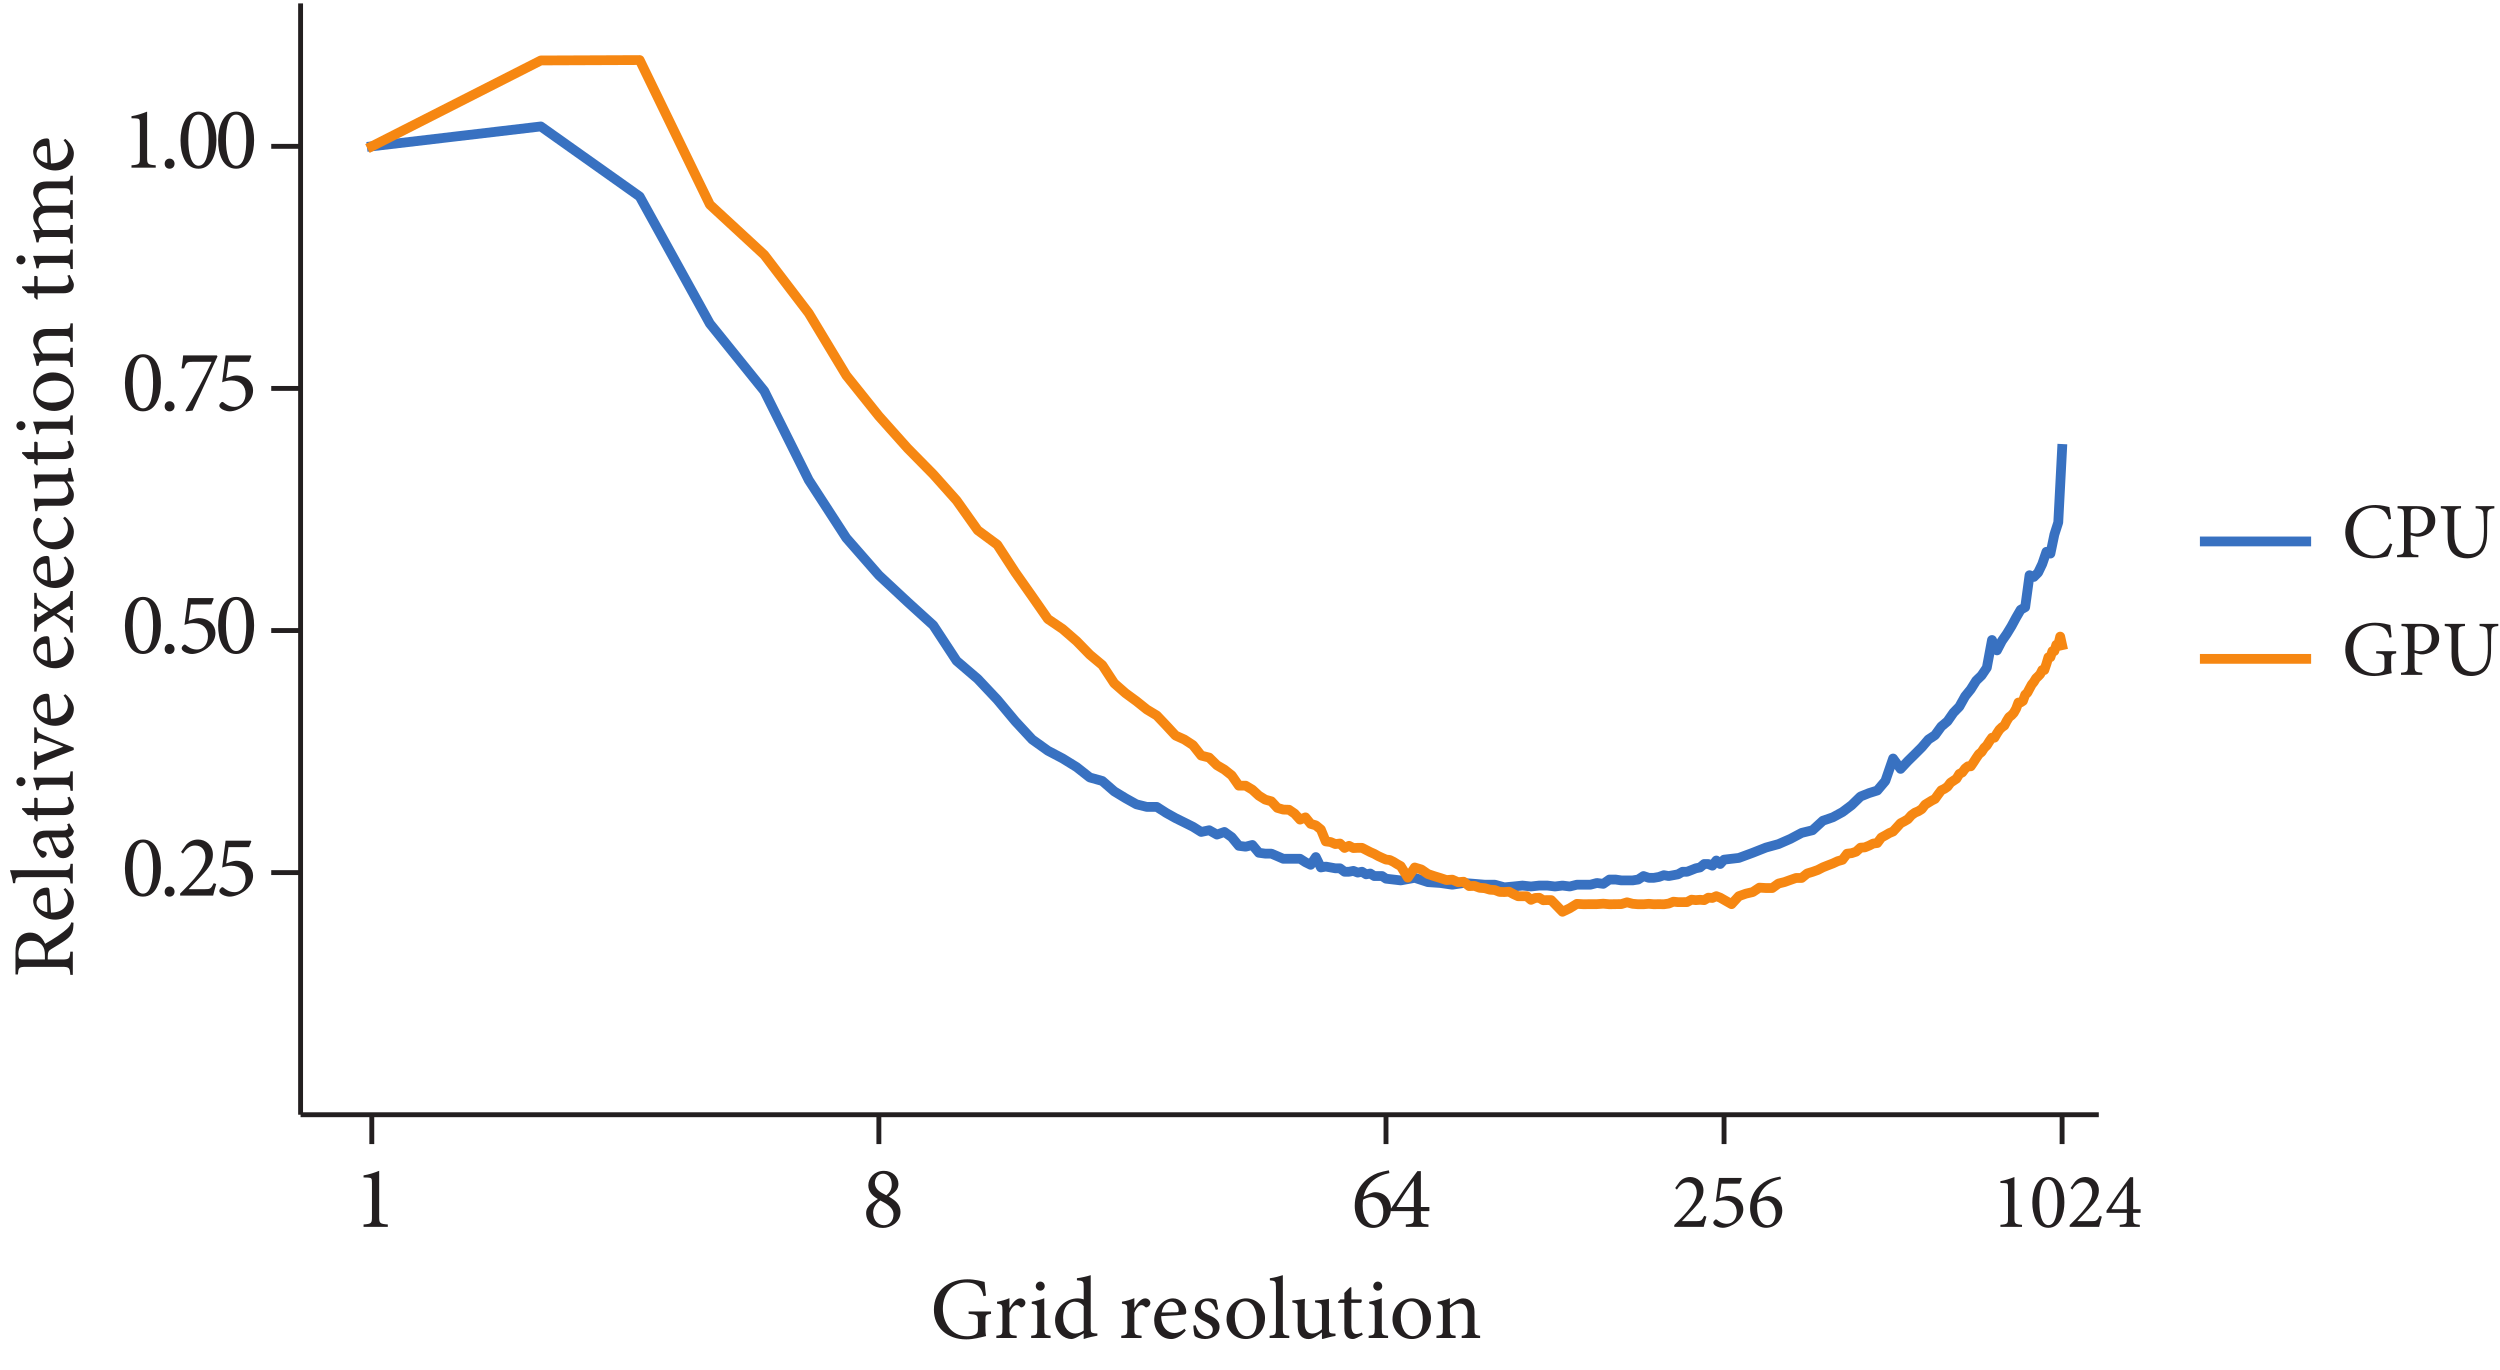 <?xml version="1.0" encoding="UTF-8" standalone="no"?>
<!-- Created with Inkscape (http://www.inkscape.org/) -->

<svg
   version="1.1"
   id="svg1"
   width="339.8"
   height="186.187"
   viewBox="0 0 339.8 186.187"
   sodipodi:docname="pha11f19.eps"
   xmlns:inkscape="http://www.inkscape.org/namespaces/inkscape"
   xmlns:sodipodi="http://sodipodi.sourceforge.net/DTD/sodipodi-0.dtd"
   xmlns="http://www.w3.org/2000/svg"
   xmlns:svg="http://www.w3.org/2000/svg">
  <defs
     id="defs1" />
  <sodipodi:namedview
     id="namedview1"
     pagecolor="#ffffff"
     bordercolor="#000000"
     borderopacity="0.25"
     inkscape:showpageshadow="2"
     inkscape:pageopacity="0.0"
     inkscape:pagecheckerboard="0"
     inkscape:deskcolor="#d1d1d1">
    <inkscape:page
       x="0"
       y="0"
       inkscape:label="1"
       id="page1"
       width="339.8"
       height="186.187"
       margin="0"
       bleed="0" />
  </sodipodi:namedview>
  <g
     id="g1"
     inkscape:groupmode="layer"
     inkscape:label="1">
    <g
       id="group-R5">
      <path
         id="path2"
         d="m 379.965,1250.35 172.734,20.33 101.016,-71.61 71.719,-129.84 55.605,-68.91 45.469,-91.047 38.379,-59.179 33.281,-38.028 29.355,-27.367 26.25,-23.844 23.79,-36.273 21.621,-18.516 19.986,-21.211 18.45,-22.085 17.23,-18.579 16.05,-11.484 15.12,-7.969 14.24,-8.789 13.48,-10.601 12.77,-3.575 12.19,-10.609 11.54,-7.027 11.13,-6.211 10.61,-2.641 h 10.19 l 9.73,-6.211 9.43,-5.269 9.03,-4.453 8.79,-4.399 8.43,-5.269 8.15,1.757 7.91,-4.457 7.67,2.7 7.44,-5.332 7.27,-8.848 6.97,-0.883 6.86,1.762 6.62,-7.973 6.5,-0.879 h 6.27 l 6.16,-2.633 6.03,-2.636 h 17.17 l 5.51,-3.52 5.33,-2.637 5.27,7.915 5.16,-10.61 4.98,0.879 4.98,-0.879 4.8,-0.879 h 4.75 l 4.69,-3.511 h 4.57 l 4.45,0.878 4.45,-1.757 4.34,0.879 4.22,-2.637 4.22,0.816 4.1,-2.578 h 8.03 l 3.98,-2.691 15.06,-1.758 14.3,2.637 13.47,-4.399 12.78,-0.879 12.13,-1.758 11.6,1.758 11.07,-0.879 10.61,-0.879 h 10.19 l 9.79,-2.695 9.37,0.879 9.08,0.941 8.73,-0.941 8.44,0.941 h 8.15 l 7.91,-0.941 7.67,0.941 7.44,-0.941 7.27,1.816 h 13.83 l 6.62,1.758 6.5,-0.879 6.33,4.399 h 6.15 l 5.98,-0.879 h 11.6 l 5.63,0.879 5.45,3.57 5.39,-1.812 h 5.21 l 5.16,0.879 5.04,1.816 4.92,-0.883 4.86,0.883 4.69,0.879 4.69,2.637 h 4.57 l 4.51,1.753 4.39,1.758 4.34,0.879 4.28,3.52 h 4.16 l 4.16,-1.7 4.04,5.274 3.98,-3.574 3.93,4.453 15.12,1.758 14.23,5.269 13.48,5.332 12.77,3.52 12.19,5.332 11.55,6.148 11.07,2.699 10.61,9.723 10.19,3.52 9.79,5.332 9.37,7.031 9.08,8.848 8.73,3.511 8.44,2.641 8.2,9.726 7.91,22.965 7.68,-10.601 7.44,7.968 7.21,7.086 7.03,7.036 6.8,7.964 6.68,4.399 6.44,8.848 6.33,5.332 6.15,8.843 5.98,6.157 5.92,10.601 5.74,7.094 5.56,8.848 5.45,5.269 5.39,7.973 5.28,28.3 5.1,-10.609 5.03,9.668 4.93,7.094 4.86,7.969 4.75,8.789 4.62,7.964 4.63,2.637 4.46,32.699 4.39,-1.757 4.4,4.453 4.21,8.789 4.22,12.422 4.11,-1.821 4.04,19.453 3.98,12.422 3.93,75.063"
         style="fill:none;stroke:#3871c1;stroke-width:10;stroke-linecap:square;stroke-linejoin:round;stroke-miterlimit:3.25;stroke-dasharray:none;stroke-opacity:1"
         transform="matrix(0.133,0,0,-0.133,0,186.187)" />
      <path
         id="path3"
         d="m 379.965,1250.35 172.734,87.77 101.016,0.41 71.719,-147.77 55.605,-51.33 45.469,-59.59 38.379,-63.64 33.281,-41.54 29.355,-32.871 26.25,-26.656 23.79,-26.66 21.621,-30.473 19.986,-14.766 18.45,-28.359 17.23,-24.488 16.05,-23.086 15.12,-10.254 14.24,-12.363 13.48,-13.829 12.77,-10.664 12.19,-18.578 11.54,-10.133 11.13,-8.148 10.61,-8.492 10.19,-6.152 9.73,-10.254 9.43,-10.2 9.03,-4.097 8.79,-5.742 8.43,-10.665 8.15,-2.05 7.91,-7.793 7.67,-4.516 7.44,-5.918 7.27,-10.484 h 6.97 l 6.86,-4.106 6.62,-6.09 6.5,-4.043 6.27,-1.757 6.16,-6.684 6.03,-1.758 5.86,-0.176 5.74,-3.921 5.57,-6.157 5.51,2.289 5.33,-6.625 5.27,-1.519 5.16,-4.223 4.98,-12.183 4.98,-0.649 4.8,-2.051 4.75,0.532 4.69,-4.516 4.57,2.172 4.45,-2.285 4.45,0.23 h 4.34 l 4.22,-2.168 4.22,-2.168 4.1,-1.812 4.1,-2.285 3.93,-1.821 3.98,-1.754 3.81,-0.414 3.81,-1.875 3.75,-2.339 3.69,-2.051 7.26,-11.782 7.04,10.375 6.79,-2.05 6.68,-4.629 6.45,-2.168 6.33,-1.938 6.15,-2.047 5.98,0.411 5.85,-2.579 5.75,0.465 5.62,-4.453 5.45,0.18 5.33,-1.938 5.28,-0.41 5.15,-1.519 5.04,-0.356 4.92,-1.929 4.87,-0.122 4.74,0.356 4.63,-2.524 4.57,-2.109 h 8.91 l 4.33,-3.687 4.28,1.929 4.16,0.176 4.1,-2.516 4.05,0.172 4.04,-0.054 11.54,-11.899 7.44,3.574 7.27,4.512 6.97,-0.406 6.86,0.113 h 6.62 l 6.5,0.473 6.33,-0.586 6.15,0.113 5.98,0.063 5.86,1.812 5.74,-1.519 5.63,-0.469 h 5.45 l 5.39,0.469 5.21,-0.469 5.16,0.113 5.04,-0.113 4.92,0.699 4.86,1.938 4.69,-0.469 h 4.69 l 4.57,0.058 4.51,2.457 4.39,-0.464 4.34,0.347 4.28,-0.347 4.16,2.515 4.16,-0.293 4.04,1.821 3.98,-1.528 11.61,-6.621 7.44,8.149 7.2,2.578 7.03,1.636 6.8,4.512 6.68,-0.406 h 6.45 l 6.32,4.566 6.16,1.528 6.03,2.168 5.86,2.05 h 5.69 l 5.62,4.571 5.45,1.636 5.39,1.934 5.22,2.695 5.15,2.051 5.04,1.938 4.92,2.285 4.87,1.402 4.74,6.274 4.63,0.527 4.57,1.519 4.51,4.106 4.4,0.293 4.33,1.758 4.28,2.168 4.16,0.523 4.16,5.625 4.04,2.168 3.99,2.348 3.92,1.636 3.87,4.219 3.81,4.223 3.75,1.933 3.69,2.168 3.63,4.098 3.58,2.578 3.57,1.528 3.46,2.168 3.4,4.507 3.4,2.114 3.34,2.046 3.34,1.704 3.22,4.507 3.22,4.282 3.17,1.519 3.16,2.168 3.1,4.106 3.05,2.05 3.05,2.047 2.93,4.867 2.99,1.524 2.93,3.98 2.87,2.289 h 2.87 l 2.81,4.098 2.75,4.277 2.76,4.043 2.69,2.168 2.7,4.164 2.69,2.579 2.64,4.214 2.64,3.696 h 2.52 l 2.58,4.39 2.52,3.813 2.51,2.461 2.52,1.758 2.41,4.683 2.46,3.93 2.4,1.812 2.34,2.524 2.41,4.273 2.34,6.274 2.28,0.117 2.35,1.519 2.28,6.332 2.23,2.047 2.23,4.219 2.22,4.106 2.17,2.695 2.23,3.687 2.17,2.051 2.11,2.231 2.1,4.214 h 2.11 l 2.11,6.157 2.05,6.914 2.06,0.054 1.99,6.157 2.05,0.117 1.99,6.387 1.99,0.117 1.99,8.262 1.94,-8.735"
         style="fill:none;stroke:#f68712;stroke-width:10;stroke-linecap:square;stroke-linejoin:round;stroke-miterlimit:3.25;stroke-dasharray:none;stroke-opacity:1"
         transform="matrix(0.133,0,0,-0.133,0,186.187)" />
      <path
         id="path4"
         d="m 379.965,230.699 v 30"
         style="fill:none;stroke:#231f20;stroke-width:5;stroke-linecap:butt;stroke-linejoin:miter;stroke-miterlimit:3.25;stroke-dasharray:none;stroke-opacity:1"
         transform="matrix(0.133,0,0,-0.133,0,186.187)" />
      <path
         id="path5"
         d="m 898.168,230.699 v 30"
         style="fill:none;stroke:#231f20;stroke-width:5;stroke-linecap:butt;stroke-linejoin:miter;stroke-miterlimit:3.25;stroke-dasharray:none;stroke-opacity:1"
         transform="matrix(0.133,0,0,-0.133,0,186.187)" />
      <path
         id="path6"
         d="m 1416.43,230.699 v 30"
         style="fill:none;stroke:#231f20;stroke-width:5;stroke-linecap:butt;stroke-linejoin:miter;stroke-miterlimit:3.25;stroke-dasharray:none;stroke-opacity:1"
         transform="matrix(0.133,0,0,-0.133,0,186.187)" />
      <path
         id="path7"
         d="m 1761.9,230.699 v 30"
         style="fill:none;stroke:#231f20;stroke-width:5;stroke-linecap:butt;stroke-linejoin:miter;stroke-miterlimit:3.25;stroke-dasharray:none;stroke-opacity:1"
         transform="matrix(0.133,0,0,-0.133,0,186.187)" />
      <path
         id="path8"
         d="m 2107.37,230.699 v 30"
         style="fill:none;stroke:#231f20;stroke-width:5;stroke-linecap:butt;stroke-linejoin:miter;stroke-miterlimit:3.25;stroke-dasharray:none;stroke-opacity:1"
         transform="matrix(0.133,0,0,-0.133,0,186.187)" />
      <path
         id="path9"
         d="m 277.191,508.141 h 30 m 0,-247.442 h 22.266 m -22.266,0 H 2144.87"
         style="fill:none;stroke:#231f20;stroke-width:5;stroke-linecap:butt;stroke-linejoin:miter;stroke-miterlimit:3.25;stroke-dasharray:none;stroke-opacity:1"
         transform="matrix(0.133,0,0,-0.133,0,186.187)" />
      <path
         id="path10"
         d="m 277.191,755.523 h 30"
         style="fill:none;stroke:#231f20;stroke-width:5;stroke-linecap:butt;stroke-linejoin:miter;stroke-miterlimit:3.25;stroke-dasharray:none;stroke-opacity:1"
         transform="matrix(0.133,0,0,-0.133,0,186.187)" />
      <path
         id="path11"
         d="m 277.191,1002.96 h 30"
         style="fill:none;stroke:#231f20;stroke-width:5;stroke-linecap:butt;stroke-linejoin:miter;stroke-miterlimit:3.25;stroke-dasharray:none;stroke-opacity:1"
         transform="matrix(0.133,0,0,-0.133,0,186.187)" />
      <path
         id="path12"
         d="m 277.191,1250.35 h 30"
         style="fill:none;stroke:#231f20;stroke-width:5;stroke-linecap:butt;stroke-linejoin:miter;stroke-miterlimit:3.25;stroke-dasharray:none;stroke-opacity:1"
         transform="matrix(0.133,0,0,-0.133,0,186.187)" />
      <path
         id="path13"
         d="M 307.191,260.699 V 1396.42"
         style="fill:none;stroke:#231f20;stroke-width:5;stroke-linecap:butt;stroke-linejoin:miter;stroke-miterlimit:3.25;stroke-dasharray:none;stroke-opacity:1"
         transform="matrix(0.133,0,0,-0.133,0,186.187)" />
      <path
         id="path14"
         d="m 2253.21,846.574 h 103.65"
         style="fill:none;stroke:#3871c1;stroke-width:10;stroke-linecap:square;stroke-linejoin:miter;stroke-miterlimit:3.25;stroke-dasharray:none;stroke-opacity:1"
         transform="matrix(0.133,0,0,-0.133,0,186.187)" />
      <path
         id="path15"
         d="m 2253.21,726.574 h 103.65"
         style="fill:none;stroke:#f68712;stroke-width:10;stroke-linecap:square;stroke-linejoin:miter;stroke-miterlimit:3.25;stroke-dasharray:none;stroke-opacity:1"
         transform="matrix(0.133,0,0,-0.133,0,186.187)" />
      <path
         id="path16"
         d="M 3.457,0.001 V -0.245 C 2.636,-0.303 2.578,-0.374 2.578,-1.03 v -4.688 c -0.492,0.199 -1.02,0.375 -1.594,0.469 v 0.211 l 0.434,0.012 c 0.387,0.023 0.422,0.07 0.422,0.539 v 3.457 c 0,0.656 -0.035,0.727 -0.855,0.785 V 0.001 Z M -20.206,-107.999 v -0.246 c -0.82,-0.059 -0.879,-0.129 -0.879,-0.785 v -4.688 c -0.492,0.199 -1.02,0.375 -1.594,0.469 v 0.211 l 0.434,0.012 c 0.387,0.023 0.422,0.07 0.422,0.539 v 3.457 c 0,0.656 -0.035,0.727 -0.855,0.785 v 0.246 z m 1.415,0.105 c 0.281,0 0.504,-0.199 0.504,-0.516 0,-0.293 -0.223,-0.516 -0.504,-0.516 -0.293,0 -0.504,0.223 -0.504,0.516 0,0.316 0.211,0.516 0.504,0.516 z m 2.95,-5.824 c -1.348,0 -1.84,1.605 -1.84,2.918 0,1.418 0.48,2.906 1.84,2.906 1.359,0 1.828,-1.594 1.828,-2.918 0,-1.383 -0.469,-2.906 -1.828,-2.906 z m 0,0.305 c 0.809,0 1.031,1.324 1.031,2.602 0,1.266 -0.223,2.613 -1.031,2.613 -0.773,0 -1.043,-1.359 -1.043,-2.613 0,-1.254 0.223,-2.602 1.043,-2.602 z m 3.838,-0.305 c -1.348,0 -1.84,1.605 -1.84,2.918 0,1.418 0.48,2.906 1.84,2.906 1.359,0 1.828,-1.594 1.828,-2.918 0,-1.383 -0.469,-2.906 -1.828,-2.906 z m 0,0.305 c 0.809,0 1.031,1.324 1.031,2.602 0,1.266 -0.223,2.613 -1.031,2.613 -0.773,0 -1.043,-1.359 -1.043,-2.613 0,-1.254 0.223,-2.602 1.043,-2.602 z m -9.504,24.434 c -1.348,0 -1.84,1.605 -1.84,2.918 0,1.418 0.48,2.906 1.84,2.906 1.359,0 1.828,-1.594 1.828,-2.918 0,-1.383 -0.469,-2.906 -1.828,-2.906 z m 0,0.305 c 0.809,0 1.031,1.324 1.031,2.602 0,1.266 -0.223,2.613 -1.031,2.613 -0.773,0 -1.043,-1.359 -1.043,-2.613 0,-1.254 0.223,-2.602 1.043,-2.602 z m 2.716,5.52 c 0.281,0 0.504,-0.199 0.504,-0.516 0,-0.293 -0.223,-0.516 -0.504,-0.516 -0.293,0 -0.504,0.223 -0.504,0.516 0,0.316 0.211,0.516 0.504,0.516 z m 4.813,-5.707 h -3.434 c -0.035,0.387 -0.082,0.832 -0.164,1.324 h 0.258 c 0.223,-0.586 0.27,-0.668 0.867,-0.668 h 1.945 c -0.715,1.559 -1.723,3.422 -2.672,4.957 l 0.059,0.094 0.668,-0.082 c 0.867,-1.863 1.699,-3.691 2.543,-5.52 z m 1.189,0.656 h 2.098 l 0.234,-0.586 -0.059,-0.07 h -2.566 l -0.352,2.742 c 0.211,-0.082 0.551,-0.188 0.926,-0.188 0.984,0 1.465,0.574 1.465,1.359 0,0.68 -0.375,1.336 -1.137,1.336 -0.551,0 -0.914,-0.293 -1.113,-0.457 -0.082,-0.07 -0.152,-0.059 -0.234,0 -0.105,0.094 -0.188,0.211 -0.188,0.293 -0.023,0.105 0.023,0.188 0.141,0.305 0.129,0.129 0.516,0.316 0.926,0.316 0.48,-0.012 1.078,-0.246 1.57,-0.633 0.551,-0.457 0.797,-0.961 0.797,-1.512 0,-0.738 -0.586,-1.512 -1.734,-1.512 -0.246,0 -0.668,0.141 -1.008,0.27 z m -8.719,23.968 c -1.348,0 -1.84,1.605 -1.84,2.918 0,1.418 0.48,2.906 1.84,2.906 1.359,0 1.828,-1.594 1.828,-2.918 0,-1.383 -0.469,-2.906 -1.828,-2.906 z m 0,0.305 c 0.809,0 1.031,1.324 1.031,2.602 0,1.266 -0.223,2.613 -1.031,2.613 -0.773,0 -1.043,-1.359 -1.043,-2.613 0,-1.254 0.223,-2.602 1.043,-2.602 z m 2.716,5.52 c 0.281,0 0.504,-0.199 0.504,-0.516 0,-0.293 -0.223,-0.516 -0.504,-0.516 -0.293,0 -0.504,0.223 -0.504,0.516 0,0.316 0.211,0.516 0.504,0.516 z m 2.165,-5.051 h 2.098 l 0.234,-0.586 -0.059,-0.07 h -2.566 l -0.352,2.742 c 0.211,-0.082 0.551,-0.188 0.926,-0.188 0.984,0 1.465,0.574 1.465,1.359 0,0.68 -0.375,1.336 -1.137,1.336 -0.551,0 -0.914,-0.293 -1.113,-0.457 -0.082,-0.07 -0.152,-0.059 -0.234,0 -0.105,0.094 -0.188,0.211 -0.188,0.293 -0.023,0.105 0.023,0.188 0.141,0.305 0.129,0.129 0.516,0.316 0.926,0.316 0.48,-0.012 1.078,-0.246 1.57,-0.633 0.551,-0.457 0.797,-0.961 0.797,-1.512 0,-0.738 -0.586,-1.512 -1.734,-1.512 -0.246,0 -0.668,0.141 -1.008,0.27 z m 4.623,-0.773 c -1.348,0 -1.84,1.605 -1.84,2.918 0,1.418 0.48,2.906 1.84,2.906 1.359,0 1.828,-1.594 1.828,-2.918 0,-1.383 -0.469,-2.906 -1.828,-2.906 z m 0,0.305 c 0.809,0 1.031,1.324 1.031,2.602 0,1.266 -0.223,2.613 -1.031,2.613 -0.773,0 -1.043,-1.359 -1.043,-2.613 0,-1.254 0.223,-2.602 1.043,-2.602 z m -9.504,24.434 c -1.348,0 -1.84,1.605 -1.84,2.918 0,1.418 0.48,2.906 1.84,2.906 1.359,0 1.828,-1.594 1.828,-2.918 0,-1.383 -0.469,-2.906 -1.828,-2.906 z m 0,0.305 c 0.809,0 1.031,1.324 1.031,2.602 0,1.266 -0.223,2.613 -1.031,2.613 -0.773,0 -1.043,-1.359 -1.043,-2.613 0,-1.254 0.223,-2.602 1.043,-2.602 z m 2.716,5.52 c 0.281,0 0.504,-0.199 0.504,-0.516 0,-0.293 -0.223,-0.516 -0.504,-0.516 -0.293,0 -0.504,0.223 -0.504,0.516 0,0.316 0.211,0.516 0.504,0.516 z m 4.497,-1.371 c -0.27,0.574 -0.387,0.609 -0.867,0.609 h -1.688 l 1.277,-1.336 c 0.832,-0.891 1.195,-1.418 1.195,-2.203 0,-0.949 -0.727,-1.523 -1.512,-1.523 -0.527,0 -0.949,0.234 -1.219,0.539 l -0.516,0.727 0.199,0.176 c 0.234,-0.352 0.609,-0.832 1.23,-0.832 0.656,0 1.055,0.434 1.055,1.195 0,0.773 -0.562,1.512 -1.125,2.18 -0.445,0.516 -0.949,1.031 -1.453,1.523 v 0.211 h 3.363 c 0.105,-0.41 0.199,-0.797 0.316,-1.184 z m 1.506,-3.68 h 2.098 l 0.234,-0.586 -0.059,-0.07 h -2.566 l -0.352,2.742 c 0.211,-0.082 0.551,-0.188 0.926,-0.188 0.984,0 1.465,0.574 1.465,1.359 0,0.68 -0.375,1.336 -1.137,1.336 -0.551,0 -0.914,-0.293 -1.113,-0.457 -0.082,-0.07 -0.152,-0.059 -0.234,0 -0.105,0.094 -0.188,0.211 -0.188,0.293 -0.023,0.105 0.023,0.188 0.141,0.305 0.129,0.129 0.516,0.316 0.926,0.316 0.48,-0.012 1.078,-0.246 1.57,-0.633 0.551,-0.457 0.797,-0.961 0.797,-1.512 0,-0.738 -0.586,-1.512 -1.734,-1.512 -0.246,0 -0.668,0.141 -1.008,0.27 z m 66.835,33.009 c -0.961,0 -1.594,0.727 -1.594,1.477 0,0.633 0.387,1.066 0.973,1.395 -0.305,0.199 -0.656,0.445 -0.797,0.574 -0.199,0.199 -0.398,0.445 -0.398,0.855 0,0.973 0.762,1.523 1.723,1.523 0.762,0 1.781,-0.574 1.781,-1.629 0,-0.785 -0.562,-1.207 -1.184,-1.559 0.398,-0.281 0.645,-0.504 0.703,-0.586 0.176,-0.188 0.27,-0.457 0.27,-0.715 0,-0.727 -0.621,-1.336 -1.477,-1.336 z m -0.082,0.293 c 0.41,0 0.879,0.328 0.879,1.09 0,0.539 -0.246,0.867 -0.551,1.113 -0.633,-0.316 -1.172,-0.609 -1.172,-1.277 0,-0.457 0.305,-0.926 0.844,-0.926 z m 0.082,5.25 c -0.574,0 -1.102,-0.469 -1.102,-1.289 0,-0.492 0.305,-0.949 0.738,-1.23 0.691,0.352 1.336,0.738 1.336,1.406 0,0.691 -0.422,1.113 -0.973,1.113 z M 102.952,-3.081 c 0.27,-1.254 1.113,-1.828 1.664,-2.086 0.328,-0.152 0.68,-0.258 0.973,-0.316 l -0.059,-0.281 c -0.363,0.059 -0.797,0.164 -1.148,0.281 -0.961,0.352 -2.332,1.371 -2.332,3.34 0,1.383 0.797,2.25 1.852,2.25 1.078,0 1.84,-0.902 1.84,-1.98 0,-0.926 -0.656,-1.664 -1.617,-1.664 -0.176,0 -0.363,0.07 -0.562,0.152 z m 0.82,0.047 c 0.82,0 1.195,0.738 1.195,1.488 0,0.598 -0.211,1.348 -0.914,1.348 -0.738,0 -1.195,-0.879 -1.195,-1.957 0,-0.234 0.012,-0.457 0.047,-0.621 0.223,-0.117 0.527,-0.258 0.867,-0.258 z m 5.889,1.43 v -0.422 h -0.867 v -3.656 h -0.352 c -0.926,1.219 -1.852,2.555 -2.707,3.832 v 0.246 h 2.344 v 0.656 c 0,0.586 -0.035,0.645 -0.82,0.703 v 0.246 h 2.309 v -0.246 c -0.727,-0.059 -0.773,-0.105 -0.773,-0.703 V -1.604 Z m -1.582,-0.422 h -1.77 c 0.586,-0.996 1.172,-1.852 1.758,-2.648 h 0.012 z M 64.965,8.626 h -2.285 v 0.246 c 0.891,0.07 0.949,0.117 0.949,0.773 v 0.762 c 0,0.375 -0.105,0.48 -0.293,0.586 -0.188,0.094 -0.469,0.164 -0.773,0.164 -1.746,0 -2.508,-1.512 -2.508,-2.812 0,-1.664 1.008,-2.672 2.391,-2.672 0.855,0 1.535,0.293 1.746,1.395 l 0.258,-0.059 C 64.379,6.423 64.333,5.919 64.309,5.615 64.016,5.544 63.325,5.345 62.575,5.345 c -1.758,0 -3.434,1.02 -3.434,3.105 0,1.781 1.324,3.023 3.305,3.023 0.715,0 1.453,-0.199 2.016,-0.34 -0.059,-0.246 -0.07,-0.527 -0.07,-0.844 V 9.529 c 0,-0.539 0.035,-0.586 0.574,-0.656 z m 1.878,-0.375 v -0.984 c -0.434,0.188 -0.832,0.293 -1.266,0.363 v 0.199 c 0.504,0.07 0.551,0.105 0.551,0.703 v 1.863 c 0,0.598 -0.059,0.645 -0.621,0.703 v 0.234 h 2.074 v -0.234 c -0.691,-0.059 -0.738,-0.105 -0.738,-0.703 V 8.755 c 0.199,-0.504 0.48,-0.773 0.715,-0.773 0.152,0 0.258,0.047 0.387,0.188 0.047,0.047 0.129,0.059 0.234,0.012 0.176,-0.082 0.293,-0.258 0.293,-0.434 0,-0.223 -0.211,-0.457 -0.527,-0.457 -0.422,0 -0.809,0.504 -1.078,0.961 z m 3.141,-1.746 c 0.258,0 0.457,-0.211 0.457,-0.457 0,-0.27 -0.199,-0.469 -0.457,-0.469 -0.234,0 -0.457,0.199 -0.457,0.469 0,0.246 0.223,0.457 0.457,0.457 z m 1.055,4.828 v -0.234 c -0.586,-0.059 -0.645,-0.105 -0.645,-0.715 V 7.279 c -0.398,0.152 -0.82,0.27 -1.277,0.352 v 0.211 c 0.539,0.094 0.562,0.129 0.562,0.68 v 1.863 c 0,0.609 -0.059,0.656 -0.621,0.715 v 0.234 z m 4.77,-0.457 -0.293,-0.023 c -0.328,-0.047 -0.387,-0.082 -0.387,-0.551 V 4.923 c -0.34,0.117 -0.938,0.258 -1.406,0.316 v 0.211 c 0.645,0.047 0.691,0.082 0.691,0.668 v 1.277 c -0.211,-0.082 -0.469,-0.105 -0.598,-0.105 -1.219,0 -2.32,0.984 -2.32,2.238 0,1.254 0.949,1.91 1.664,1.91 0.105,0 0.352,-0.047 0.703,-0.258 l 0.551,-0.328 v 0.586 c 0.527,-0.188 1.195,-0.305 1.395,-0.34 z m -1.395,-0.305 c -0.211,0.164 -0.539,0.305 -0.867,0.305 -0.574,0 -1.23,-0.527 -1.23,-1.594 0,-1.301 0.762,-1.652 1.172,-1.652 0.34,0 0.715,0.141 0.926,0.457 z m 5.165,-2.32 v -0.984 c -0.434,0.188 -0.832,0.293 -1.266,0.363 v 0.199 c 0.504,0.07 0.551,0.105 0.551,0.703 v 1.863 c 0,0.598 -0.059,0.645 -0.621,0.703 v 0.234 h 2.074 v -0.234 c -0.691,-0.059 -0.738,-0.105 -0.738,-0.703 V 8.755 c 0.199,-0.504 0.48,-0.773 0.715,-0.773 0.152,0 0.258,0.047 0.387,0.188 0.047,0.047 0.129,0.059 0.234,0.012 0.176,-0.082 0.293,-0.258 0.293,-0.434 0,-0.223 -0.211,-0.457 -0.527,-0.457 -0.422,0 -0.809,0.504 -1.078,0.961 z m 5.106,2.133 c -0.328,0.305 -0.668,0.445 -1.02,0.445 -0.633,0 -1.336,-0.504 -1.348,-1.723 1.066,-0.047 2.191,-0.129 2.355,-0.164 0.152,-0.035 0.199,-0.105 0.199,-0.281 0,-0.703 -0.598,-1.371 -1.348,-1.371 -0.469,0 -0.949,0.246 -1.324,0.656 -0.363,0.41 -0.598,0.961 -0.598,1.582 0,1.008 0.656,1.91 1.758,1.91 0.281,0 0.902,-0.164 1.465,-0.867 z M 83.314,7.63 c 0.492,0 0.797,0.422 0.785,0.891 0,0.129 -0.047,0.188 -0.211,0.188 -0.527,0.012 -1.02,0.023 -1.523,0.023 0.129,-0.727 0.527,-1.102 0.949,-1.102 z m 4.802,0.773 c -0.035,-0.223 -0.129,-0.75 -0.199,-0.961 -0.188,-0.07 -0.434,-0.152 -0.797,-0.152 -0.832,0 -1.371,0.527 -1.371,1.16 0,0.691 0.586,0.996 1.125,1.242 0.445,0.211 0.703,0.422 0.703,0.82 0,0.375 -0.305,0.633 -0.633,0.633 -0.539,0 -0.949,-0.527 -1.113,-1.113 l -0.234,0.035 c 0,0.328 0.082,0.938 0.152,1.066 0.164,0.141 0.574,0.305 1.031,0.305 0.727,0 1.488,-0.422 1.488,-1.242 0,-0.621 -0.457,-0.938 -1.137,-1.219 -0.41,-0.176 -0.762,-0.375 -0.762,-0.785 0,-0.352 0.246,-0.621 0.586,-0.621 0.434,0 0.75,0.363 0.926,0.891 z M 90.958,7.29 c -0.82,0 -1.98,0.68 -1.98,2.156 0,1.008 0.738,1.992 1.98,1.992 0.891,0 1.945,-0.691 1.945,-2.145 0,-1.113 -0.832,-2.004 -1.945,-2.004 z m -0.094,0.305 c 0.785,0 1.207,0.844 1.207,1.898 0,1.242 -0.457,1.652 -1.02,1.652 -0.738,0 -1.23,-0.844 -1.23,-1.98 0,-1.02 0.48,-1.57 1.043,-1.57 z m 4.512,3.738 v -0.234 c -0.574,-0.059 -0.656,-0.105 -0.656,-0.703 V 4.923 C 94.415,5.029 93.864,5.181 93.395,5.24 v 0.211 c 0.562,0.047 0.621,0.082 0.621,0.691 v 4.254 c 0,0.598 -0.082,0.645 -0.645,0.703 v 0.234 z m 4.714,-0.445 -0.258,-0.012 c -0.34,-0.023 -0.41,-0.082 -0.41,-0.527 V 7.337 c -0.48,0.094 -0.949,0.141 -1.418,0.164 v 0.199 c 0.656,0.094 0.703,0.129 0.703,0.645 v 2.098 c -0.305,0.293 -0.645,0.434 -0.973,0.434 -0.398,0 -0.785,-0.223 -0.785,-1.02 V 8.65 c 0,-0.609 0,-1.031 0.023,-1.312 -0.434,0.082 -0.867,0.141 -1.289,0.164 v 0.199 c 0.516,0.105 0.551,0.141 0.551,0.633 v 1.77 c 0,0.973 0.516,1.336 1.113,1.336 0.246,0 0.434,-0.07 0.691,-0.223 0.258,-0.152 0.469,-0.316 0.668,-0.469 v 0.645 l 0.059,0.047 c 0.445,-0.129 0.902,-0.258 1.324,-0.316 z m 2.777,0.117 -0.082,-0.234 c -0.129,0.07 -0.328,0.152 -0.562,0.152 -0.223,0 -0.516,-0.129 -0.516,-0.855 V 7.747 h 0.961 c 0.105,-0.059 0.129,-0.258 0.059,-0.352 H 101.707 V 6.165 l -0.129,-0.012 -0.586,0.586 v 0.656 h -0.41 l -0.246,0.27 0.035,0.082 h 0.621 v 2.625 c 0,0.703 0.316,1.066 0.879,1.066 0.082,0 0.234,-0.035 0.387,-0.117 z m 1.529,-4.5 c 0.258,0 0.457,-0.211 0.457,-0.457 0,-0.27 -0.199,-0.469 -0.457,-0.469 -0.234,0 -0.457,0.199 -0.457,0.469 0,0.246 0.223,0.457 0.457,0.457 z m 1.055,4.828 v -0.234 c -0.586,-0.059 -0.645,-0.105 -0.645,-0.715 V 7.279 c -0.398,0.152 -0.82,0.27 -1.277,0.352 v 0.211 c 0.539,0.094 0.562,0.129 0.562,0.68 v 1.863 c 0,0.609 -0.059,0.656 -0.621,0.715 v 0.234 z m 2.429,-4.043 c -0.82,0 -1.98,0.68 -1.98,2.156 0,1.008 0.738,1.992 1.98,1.992 0.891,0 1.945,-0.691 1.945,-2.145 0,-1.113 -0.832,-2.004 -1.945,-2.004 z m -0.094,0.305 c 0.785,0 1.207,0.844 1.207,1.898 0,1.242 -0.457,1.652 -1.02,1.652 -0.738,0 -1.23,-0.844 -1.23,-1.98 0,-1.02 0.48,-1.57 1.043,-1.57 z m 7.049,3.738 v -0.234 c -0.527,-0.059 -0.574,-0.094 -0.574,-0.703 V 8.662 c 0,-0.879 -0.445,-1.371 -1.16,-1.371 -0.258,0 -0.492,0.105 -0.75,0.27 -0.223,0.152 -0.422,0.293 -0.598,0.422 V 7.267 c -0.398,0.176 -0.82,0.281 -1.254,0.363 v 0.211 c 0.492,0.094 0.539,0.117 0.539,0.691 v 1.863 c 0,0.598 -0.047,0.645 -0.656,0.703 v 0.234 h 1.957 v -0.234 c -0.527,-0.059 -0.586,-0.094 -0.586,-0.703 V 8.287 c 0.27,-0.234 0.621,-0.469 0.984,-0.469 0.598,0 0.82,0.41 0.82,1.031 v 1.5 c 0,0.621 -0.07,0.691 -0.598,0.75 v 0.234 z m 0,0"
         style="fill:#231f20;fill-opacity:1;fill-rule:nonzero;stroke:none"
         aria-label="1&#10;1.00&#10;0.75&#10;0.50&#10;0.25&#10;864&#10;Grid resolution"
         transform="matrix(1.333,0,0,1.333,48.102,166.756)" />
      <path
         id="path17"
         d="m 5.684,-0.165 c -0.199,-0.047 -0.41,-0.152 -0.656,-0.422 C 4.817,-0.821 4.629,-1.055 4.301,-1.524 4.032,-1.923 3.657,-2.532 3.504,-2.825 c 0.668,-0.293 1.137,-0.762 1.137,-1.535 0,-0.551 -0.234,-0.949 -0.586,-1.184 C 3.704,-5.766 3.27,-5.848 2.614,-5.848 H 0.376 v 0.246 c 0.703,0.07 0.773,0.094 0.773,0.855 v 3.621 c 0,0.762 -0.082,0.82 -0.82,0.867 V -7.81875e-4 H 2.696 V -0.259 c -0.715,-0.047 -0.797,-0.105 -0.797,-0.867 v -1.43 h 0.293 c 0.469,0 0.621,0.105 0.773,0.363 0.27,0.434 0.586,0.996 0.902,1.43 0.41,0.586 0.785,0.785 1.465,0.82 0.105,0.012 0.199,0.012 0.316,0.012 z M 1.899,-2.848 v -2.215 c 0,-0.246 0.035,-0.352 0.094,-0.398 0.082,-0.059 0.234,-0.094 0.492,-0.094 0.68,0 1.324,0.363 1.324,1.336 0,0.48 -0.141,0.844 -0.492,1.113 -0.234,0.176 -0.527,0.258 -0.984,0.258 z m 7.146,1.898 c -0.328,0.305 -0.668,0.445 -1.02,0.445 -0.633,0 -1.336,-0.504 -1.348,-1.723 1.066,-0.047 2.191,-0.129 2.355,-0.164 0.152,-0.035 0.199,-0.105 0.199,-0.281 0,-0.703 -0.598,-1.371 -1.348,-1.371 -0.469,0 -0.949,0.246 -1.324,0.656 -0.363,0.41 -0.598,0.961 -0.598,1.582 0,1.008 0.656,1.91 1.758,1.91 0.281,0 0.902,-0.164 1.465,-0.867 z M 7.673,-3.704 c 0.492,0 0.797,0.422 0.785,0.891 0,0.129 -0.047,0.188 -0.211,0.188 -0.527,0.012 -1.02,0.023 -1.523,0.023 0.129,-0.727 0.527,-1.102 0.949,-1.102 z M 11.658,-7.81875e-4 V -0.235 c -0.574,-0.059 -0.656,-0.105 -0.656,-0.703 V -6.411 c -0.305,0.105 -0.855,0.258 -1.324,0.316 v 0.211 c 0.562,0.047 0.621,0.082 0.621,0.691 v 4.254 c 0,0.598 -0.082,0.645 -0.645,0.703 v 0.234 z m 4.122,-0.352 -0.094,-0.234 c -0.094,0.059 -0.223,0.105 -0.328,0.105 -0.152,0 -0.316,-0.141 -0.316,-0.551 v -1.664 c 0,-0.469 -0.082,-0.844 -0.398,-1.102 -0.199,-0.164 -0.469,-0.246 -0.738,-0.246 -0.516,0.105 -1.102,0.457 -1.348,0.633 -0.176,0.129 -0.293,0.223 -0.293,0.363 0,0.199 0.234,0.387 0.398,0.387 0.129,0 0.223,-0.07 0.258,-0.211 0.07,-0.281 0.152,-0.48 0.27,-0.598 0.094,-0.105 0.223,-0.176 0.41,-0.176 0.445,0 0.75,0.363 0.75,1.02 v 0.164 c -0.199,0.152 -0.855,0.398 -1.395,0.574 -0.492,0.176 -0.727,0.457 -0.727,0.902 0,0.562 0.445,1.09 1.078,1.09 0.27,0 0.703,-0.328 1.066,-0.574 0.047,0.152 0.094,0.281 0.211,0.41 0.105,0.082 0.293,0.164 0.422,0.164 z m -1.43,-0.41 c -0.164,0.164 -0.48,0.316 -0.715,0.328 -0.281,0 -0.645,-0.223 -0.645,-0.691 0,-0.328 0.199,-0.492 0.551,-0.656 0.188,-0.094 0.621,-0.281 0.809,-0.375 z m 4.148,0.434 -0.082,-0.234 c -0.129,0.07 -0.328,0.152 -0.562,0.152 -0.223,0 -0.516,-0.129 -0.516,-0.855 v -2.32 h 0.961 c 0.105,-0.059 0.129,-0.258 0.059,-0.352 h -1.02 v -1.23 l -0.129,-0.012 -0.586,0.586 v 0.656 h -0.41 l -0.246,0.27 0.035,0.082 h 0.621 v 2.625 c 0,0.703 0.316,1.066 0.879,1.066 0.082,0 0.234,-0.035 0.387,-0.117 z m 1.529,-4.5 c 0.258,0 0.457,-0.211 0.457,-0.457 0,-0.27 -0.199,-0.469 -0.457,-0.469 -0.234,0 -0.457,0.199 -0.457,0.469 0,0.246 0.223,0.457 0.457,0.457 z m 1.055,4.828 V -0.235 c -0.586,-0.059 -0.645,-0.105 -0.645,-0.715 V -4.055 c -0.398,0.152 -0.82,0.27 -1.277,0.352 v 0.211 c 0.539,0.094 0.562,0.129 0.562,0.68 v 1.863 c 0,0.609 -0.059,0.656 -0.621,0.715 V -7.81875e-4 Z M 25.565,-3.938 h -1.594 v 0.234 c 0.504,0.059 0.562,0.152 0.422,0.586 -0.188,0.586 -0.48,1.406 -0.797,2.156 -0.258,-0.645 -0.621,-1.594 -0.855,-2.227 -0.141,-0.387 -0.129,-0.457 0.363,-0.516 v -0.234 h -1.852 v 0.234 c 0.492,0.07 0.562,0.129 0.773,0.656 0.422,1.043 0.832,2.063 1.242,3.141 h 0.234 c 0.504,-1.336 0.973,-2.438 1.277,-3.117 0.234,-0.539 0.316,-0.621 0.785,-0.68 z m 3.246,2.988 c -0.328,0.305 -0.668,0.445 -1.02,0.445 -0.633,0 -1.336,-0.504 -1.348,-1.723 1.066,-0.047 2.191,-0.129 2.355,-0.164 0.152,-0.035 0.199,-0.105 0.199,-0.281 0,-0.703 -0.598,-1.371 -1.348,-1.371 -0.469,0 -0.949,0.246 -1.324,0.656 -0.363,0.41 -0.598,0.961 -0.598,1.582 0,1.008 0.656,1.91 1.758,1.91 0.281,0 0.902,-0.164 1.465,-0.867 z M 27.44,-3.704 c 0.492,0 0.797,0.422 0.785,0.891 0,0.129 -0.047,0.188 -0.211,0.188 -0.527,0.012 -1.02,0.023 -1.523,0.023 0.129,-0.727 0.527,-1.102 0.949,-1.102 z m 7.239,2.754 c -0.328,0.305 -0.668,0.445 -1.02,0.445 -0.633,0 -1.336,-0.504 -1.348,-1.723 1.066,-0.047 2.191,-0.129 2.355,-0.164 0.152,-0.035 0.199,-0.105 0.199,-0.281 0,-0.703 -0.598,-1.371 -1.348,-1.371 -0.469,0 -0.949,0.246 -1.324,0.656 -0.363,0.41 -0.598,0.961 -0.598,1.582 0,1.008 0.656,1.91 1.758,1.91 0.281,0 0.902,-0.164 1.465,-0.867 z M 33.308,-3.704 c 0.492,0 0.797,0.422 0.785,0.891 0,0.129 -0.047,0.188 -0.211,0.188 -0.527,0.012 -1.02,0.023 -1.523,0.023 0.129,-0.727 0.527,-1.102 0.949,-1.102 z m 6.164,3.703 V -0.235 c -0.551,-0.07 -0.656,-0.152 -0.996,-0.668 L 37.597,-2.227 c 0.293,-0.445 0.527,-0.773 0.703,-0.996 0.328,-0.375 0.445,-0.422 0.984,-0.48 v -0.234 h -1.629 v 0.234 c 0.387,0.035 0.445,0.082 0.281,0.375 -0.164,0.293 -0.34,0.574 -0.516,0.832 l -0.539,-0.82 c -0.152,-0.258 -0.129,-0.34 0.258,-0.387 v -0.234 h -1.805 v 0.234 c 0.504,0.059 0.621,0.129 0.891,0.574 l 0.773,1.219 c -0.258,0.41 -0.504,0.762 -0.75,1.078 -0.363,0.457 -0.457,0.527 -1.02,0.598 v 0.234 h 1.688 V -0.235 c -0.469,-0.07 -0.492,-0.152 -0.316,-0.457 0.164,-0.328 0.375,-0.656 0.574,-0.961 l 0.668,1.055 c 0.152,0.246 0.082,0.316 -0.305,0.363 v 0.234 z m 3.39,-0.949 c -0.328,0.305 -0.668,0.445 -1.02,0.445 -0.633,0 -1.336,-0.504 -1.348,-1.723 1.066,-0.047 2.191,-0.129 2.355,-0.164 0.152,-0.035 0.199,-0.105 0.199,-0.281 0,-0.703 -0.598,-1.371 -1.348,-1.371 -0.469,0 -0.949,0.246 -1.324,0.656 -0.363,0.41 -0.598,0.961 -0.598,1.582 0,1.008 0.656,1.91 1.758,1.91 0.281,0 0.902,-0.164 1.465,-0.867 z M 41.491,-3.704 c 0.492,0 0.797,0.422 0.785,0.891 0,0.129 -0.047,0.188 -0.211,0.188 -0.527,0.012 -1.02,0.023 -1.523,0.023 0.129,-0.727 0.527,-1.102 0.949,-1.102 z m 5.405,2.707 c -0.41,0.387 -0.703,0.492 -1.09,0.492 -0.504,0 -1.359,-0.41 -1.359,-1.664 0,-0.949 0.516,-1.441 1.113,-1.441 0.316,0 0.633,0.117 0.902,0.375 0.082,0.07 0.117,0.094 0.164,0.094 0.105,0 0.305,-0.199 0.305,-0.387 0,-0.105 -0.035,-0.176 -0.152,-0.281 -0.141,-0.117 -0.434,-0.234 -0.797,-0.234 -0.352,0 -0.891,0.141 -1.359,0.504 -0.598,0.469 -0.902,1.078 -0.902,1.77 0,0.961 0.668,1.875 1.805,1.875 0.527,0 1.137,-0.398 1.523,-0.914 z m 5.124,0.551 -0.258,-0.012 c -0.34,-0.023 -0.41,-0.082 -0.41,-0.527 V -3.997 c -0.48,0.094 -0.949,0.141 -1.418,0.164 v 0.199 c 0.656,0.094 0.703,0.129 0.703,0.645 v 2.098 c -0.305,0.293 -0.645,0.434 -0.973,0.434 -0.398,0 -0.785,-0.223 -0.785,-1.02 v -1.207 c 0,-0.609 0,-1.031 0.023,-1.312 -0.434,0.082 -0.867,0.141 -1.289,0.164 v 0.199 c 0.516,0.105 0.551,0.141 0.551,0.633 v 1.77 c 0,0.973 0.516,1.336 1.113,1.336 0.246,0 0.434,-0.07 0.691,-0.223 0.258,-0.152 0.469,-0.316 0.668,-0.469 v 0.645 l 0.059,0.047 c 0.445,-0.129 0.902,-0.258 1.324,-0.316 z m 2.777,0.117 -0.082,-0.234 c -0.129,0.07 -0.328,0.152 -0.562,0.152 -0.223,0 -0.516,-0.129 -0.516,-0.855 v -2.32 h 0.961 c 0.105,-0.059 0.129,-0.258 0.059,-0.352 h -1.02 v -1.23 l -0.129,-0.012 -0.586,0.586 v 0.656 h -0.41 l -0.246,0.27 0.035,0.082 h 0.621 v 2.625 c 0,0.703 0.316,1.066 0.879,1.066 0.082,0 0.234,-0.035 0.387,-0.117 z m 1.529,-4.5 c 0.258,0 0.457,-0.211 0.457,-0.457 0,-0.27 -0.199,-0.469 -0.457,-0.469 -0.234,0 -0.457,0.199 -0.457,0.469 0,0.246 0.223,0.457 0.457,0.457 z m 1.055,4.828 V -0.235 c -0.586,-0.059 -0.645,-0.105 -0.645,-0.715 V -4.055 c -0.398,0.152 -0.82,0.27 -1.277,0.352 v 0.211 c 0.539,0.094 0.562,0.129 0.562,0.68 v 1.863 c 0,0.609 -0.059,0.656 -0.621,0.715 V -7.81875e-4 Z M 59.813,-4.044 c -0.82,0 -1.98,0.68 -1.98,2.156 0,1.008 0.738,1.992 1.98,1.992 0.891,0 1.945,-0.691 1.945,-2.145 0,-1.113 -0.832,-2.004 -1.945,-2.004 z m -0.094,0.305 c 0.785,0 1.207,0.844 1.207,1.898 0,1.242 -0.457,1.652 -1.02,1.652 -0.738,0 -1.23,-0.844 -1.23,-1.98 0,-1.02 0.48,-1.57 1.043,-1.57 z m 7.046,3.738 V -0.235 c -0.527,-0.059 -0.574,-0.094 -0.574,-0.703 V -2.673 c 0,-0.879 -0.445,-1.371 -1.16,-1.371 -0.258,0 -0.492,0.105 -0.75,0.27 -0.223,0.152 -0.422,0.293 -0.598,0.422 v -0.715 c -0.398,0.176 -0.82,0.281 -1.254,0.363 v 0.211 c 0.492,0.094 0.539,0.117 0.539,0.691 v 1.863 c 0,0.598 -0.047,0.645 -0.656,0.703 V -7.81875e-4 H 64.269 V -0.235 c -0.527,-0.059 -0.586,-0.094 -0.586,-0.703 V -3.048 c 0.27,-0.234 0.621,-0.469 0.984,-0.469 0.598,0 0.82,0.41 0.82,1.031 v 1.5 c 0,0.621 -0.07,0.691 -0.598,0.75 v 0.234 z m 4.939,-0.328 -0.082,-0.234 c -0.129,0.07 -0.328,0.152 -0.562,0.152 -0.223,0 -0.516,-0.129 -0.516,-0.855 v -2.32 h 0.961 c 0.105,-0.059 0.129,-0.258 0.059,-0.352 h -1.02 v -1.23 l -0.129,-0.012 -0.586,0.586 v 0.656 h -0.41 l -0.246,0.27 0.035,0.082 h 0.621 v 2.625 c 0,0.703 0.316,1.066 0.879,1.066 0.082,0 0.234,-0.035 0.387,-0.117 z m 1.529,-4.5 c 0.258,0 0.457,-0.211 0.457,-0.457 0,-0.27 -0.199,-0.469 -0.457,-0.469 -0.234,0 -0.457,0.199 -0.457,0.469 0,0.246 0.223,0.457 0.457,0.457 z m 1.055,4.828 V -0.235 C 73.703,-0.294 73.644,-0.341 73.644,-0.95 V -4.055 c -0.398,0.152 -0.82,0.27 -1.277,0.352 v 0.211 c 0.539,0.094 0.562,0.129 0.562,0.68 v 1.863 c 0,0.609 -0.059,0.656 -0.621,0.715 v 0.234 z m 7.529,0 V -0.235 c -0.504,-0.059 -0.586,-0.094 -0.586,-0.691 V -2.661 c 0,-0.891 -0.434,-1.383 -1.137,-1.383 -0.258,0 -0.492,0.105 -0.68,0.234 -0.223,0.141 -0.48,0.305 -0.738,0.504 -0.188,-0.469 -0.574,-0.738 -1.008,-0.738 -0.281,0 -0.504,0.105 -0.738,0.246 -0.27,0.164 -0.469,0.328 -0.656,0.457 v -0.727 c -0.398,0.176 -0.855,0.293 -1.254,0.363 v 0.211 c 0.527,0.082 0.551,0.129 0.551,0.703 v 1.863 c 0,0.586 -0.082,0.633 -0.668,0.691 v 0.234 h 1.898 V -0.235 c -0.445,-0.059 -0.516,-0.105 -0.516,-0.691 V -3.048 c 0.27,-0.223 0.621,-0.469 0.984,-0.469 0.551,0 0.785,0.375 0.785,1.043 v 1.547 c 0,0.598 -0.082,0.633 -0.645,0.691 v 0.234 h 1.922 V -0.235 c -0.492,-0.059 -0.574,-0.105 -0.574,-0.68 V -2.661 c 0,-0.176 -0.012,-0.27 -0.023,-0.387 0.34,-0.281 0.68,-0.469 1.008,-0.469 0.562,0 0.797,0.41 0.797,1.055 v 1.5 c 0,0.633 -0.105,0.668 -0.633,0.727 v 0.234 z m 3.618,-0.949 c -0.328,0.305 -0.668,0.445 -1.02,0.445 -0.633,0 -1.336,-0.504 -1.348,-1.723 1.066,-0.047 2.191,-0.129 2.355,-0.164 0.152,-0.035 0.199,-0.105 0.199,-0.281 0,-0.703 -0.598,-1.371 -1.348,-1.371 -0.469,0 -0.949,0.246 -1.324,0.656 -0.363,0.41 -0.598,0.961 -0.598,1.582 0,1.008 0.656,1.91 1.758,1.91 0.281,0 0.902,-0.164 1.465,-0.867 z M 84.065,-3.704 c 0.492,0 0.797,0.422 0.785,0.891 0,0.129 -0.047,0.188 -0.211,0.188 -0.527,0.012 -1.02,0.023 -1.523,0.023 0.129,-0.727 0.527,-1.102 0.949,-1.102 z m 0,0"
         style="fill:#231f20;fill-opacity:1;fill-rule:nonzero;stroke:none"
         aria-label="R&#10;e&#10;l&#10;a&#10;t&#10;i&#10;v&#10;e e&#10;x&#10;e&#10;c&#10;u&#10;t&#10;i&#10;o&#10;n t&#10;i&#10;me"
         transform="matrix(0,-1.333,1.333,0,9.899,132.946)" />
      <path
         id="path18"
         d="m 3.292,-1.124 c -0.234,0.504 -0.34,0.539 -0.773,0.539 h -1.5 L 2.155,-1.78 c 0.738,-0.785 1.066,-1.254 1.066,-1.945 0,-0.844 -0.645,-1.359 -1.348,-1.359 -0.469,0 -0.844,0.211 -1.078,0.48 l -0.457,0.645 0.176,0.164 c 0.199,-0.316 0.539,-0.75 1.09,-0.75 0.586,0 0.938,0.398 0.938,1.066 0,0.691 -0.504,1.348 -0.996,1.934 -0.398,0.469 -0.855,0.926 -1.301,1.359 v 0.188 H 3.245 c 0.094,-0.363 0.176,-0.715 0.281,-1.043 z m 1.767,-3.281 H 6.922 L 7.133,-4.921 7.086,-4.991 H 4.8 l -0.316,2.449 c 0.188,-0.07 0.492,-0.164 0.832,-0.164 0.867,0 1.301,0.504 1.301,1.207 0,0.609 -0.34,1.184 -1.02,1.184 -0.48,0 -0.809,-0.246 -0.984,-0.398 -0.082,-0.07 -0.141,-0.059 -0.211,0 -0.094,0.07 -0.164,0.176 -0.176,0.258 -0.012,0.094 0.035,0.164 0.129,0.27 0.129,0.117 0.457,0.281 0.832,0.281 0.422,0 0.961,-0.211 1.395,-0.562 0.48,-0.398 0.703,-0.855 0.703,-1.336 0,-0.656 -0.516,-1.359 -1.535,-1.359 -0.223,0 -0.598,0.129 -0.902,0.246 z m 3.724,1.664 c 0.234,-1.113 0.984,-1.617 1.465,-1.852 0.305,-0.141 0.609,-0.234 0.879,-0.281 l -0.059,-0.258 c -0.316,0.059 -0.703,0.141 -1.031,0.258 -0.844,0.316 -2.062,1.219 -2.062,2.965 0,1.242 0.703,2.004 1.641,2.004 0.961,0 1.641,-0.809 1.641,-1.758 0,-0.82 -0.586,-1.477 -1.441,-1.477 -0.152,0 -0.328,0.047 -0.504,0.129 z m 0.727,0.047 c 0.727,0 1.066,0.656 1.066,1.324 0,0.527 -0.199,1.195 -0.82,1.195 -0.656,0 -1.066,-0.785 -1.066,-1.746 0,-0.211 0.012,-0.398 0.047,-0.551 0.199,-0.105 0.469,-0.223 0.773,-0.223 z M 35.703,0.001 v -0.211 c -0.727,-0.059 -0.773,-0.129 -0.773,-0.703 V -5.085 c -0.445,0.176 -0.914,0.328 -1.43,0.422 v 0.188 l 0.387,0.012 c 0.352,0.012 0.387,0.059 0.387,0.469 v 3.082 c 0,0.574 -0.035,0.645 -0.773,0.703 v 0.211 z m 2.692,-5.086 c -1.207,0 -1.641,1.43 -1.641,2.602 0,1.266 0.434,2.578 1.641,2.578 1.195,0 1.629,-1.418 1.629,-2.59 0,-1.23 -0.434,-2.59 -1.629,-2.59 z m -0.012,0.27 c 0.727,0 0.926,1.184 0.926,2.32 0,1.125 -0.199,2.32 -0.914,2.32 -0.703,0 -0.926,-1.207 -0.926,-2.332 0,-1.113 0.188,-2.309 0.914,-2.309 z m 5.224,3.691 c -0.234,0.504 -0.34,0.539 -0.773,0.539 h -1.5 l 1.137,-1.195 c 0.738,-0.785 1.066,-1.254 1.066,-1.945 0,-0.844 -0.645,-1.359 -1.348,-1.359 -0.469,0 -0.844,0.211 -1.078,0.48 l -0.457,0.645 0.176,0.164 c 0.199,-0.316 0.539,-0.75 1.09,-0.75 0.586,0 0.938,0.398 0.938,1.066 0,0.691 -0.504,1.348 -0.996,1.934 -0.398,0.469 -0.855,0.926 -1.301,1.359 v 0.188 h 3 c 0.094,-0.363 0.176,-0.715 0.281,-1.043 z m 4.189,-0.305 v -0.375 h -0.762 v -3.258 h -0.316 c -0.832,1.09 -1.641,2.273 -2.402,3.41 v 0.223 h 2.074 v 0.586 c 0,0.527 -0.023,0.574 -0.727,0.633 v 0.211 h 2.051 v -0.211 C 47.07,-0.268 47.035,-0.315 47.035,-0.842 V -1.428 Z m -1.406,-0.375 H 44.82 c 0.527,-0.879 1.043,-1.641 1.559,-2.355 h 0.012 z M 73.223,-69.69 c -0.398,0.797 -0.832,1.242 -1.641,1.242 -1.219,0 -2.098,-1.031 -2.098,-2.52 0,-1.219 0.715,-2.355 2.051,-2.355 0.855,0 1.336,0.352 1.547,1.195 l 0.246,-0.059 c -0.059,-0.434 -0.105,-0.75 -0.164,-1.207 -0.223,-0.035 -0.773,-0.211 -1.418,-0.211 -1.781,0 -3.082,1.113 -3.082,2.789 0,1.277 0.867,2.648 2.871,2.648 0.574,0 1.242,-0.152 1.465,-0.211 0.152,-0.27 0.352,-0.855 0.457,-1.23 z m 0.773,-3.797 v 0.223 c 0.598,0.047 0.656,0.07 0.656,0.773 v 3.211 c 0,0.656 -0.059,0.727 -0.703,0.773 v 0.223 h 2.168 v -0.223 c -0.715,-0.047 -0.785,-0.094 -0.785,-0.773 v -1.254 l 0.586,0.152 c 0.094,0.012 0.246,0.012 0.363,0 0.773,-0.105 1.559,-0.609 1.559,-1.641 0,-0.527 -0.211,-0.891 -0.516,-1.125 -0.316,-0.246 -0.773,-0.34 -1.348,-0.34 z m 1.336,0.727 c 0,-0.223 0.023,-0.316 0.082,-0.375 0.059,-0.059 0.223,-0.094 0.457,-0.094 0.656,0 1.207,0.363 1.207,1.23 0,1.02 -0.645,1.301 -1.16,1.301 -0.27,0 -0.48,-0.059 -0.586,-0.094 z m 8.534,-0.727 h -1.91 v 0.223 c 0.562,0.047 0.738,0.141 0.785,0.445 0.023,0.258 0.059,0.586 0.059,1.324 v 0.609 c 0,1.324 -0.363,2.285 -1.523,2.285 -0.984,0 -1.5,-0.738 -1.5,-2.027 v -1.828 c 0,-0.715 0.059,-0.762 0.691,-0.809 v -0.223 h -2.062 v 0.223 c 0.621,0.059 0.691,0.094 0.691,0.809 v 2.004 c 0,0.938 0.223,1.535 0.703,1.898 0.352,0.281 0.82,0.387 1.277,0.387 0.527,0 1.066,-0.164 1.441,-0.551 0.457,-0.492 0.609,-1.172 0.609,-2.109 v -0.668 c 0,-0.738 0.012,-1.078 0.035,-1.301 0.035,-0.328 0.223,-0.434 0.703,-0.469 z M 73.856,-58.698 H 71.817 v 0.223 c 0.785,0.059 0.844,0.105 0.844,0.691 v 0.68 c 0,0.328 -0.094,0.434 -0.258,0.516 -0.176,0.094 -0.422,0.141 -0.691,0.141 -1.547,0 -2.227,-1.336 -2.227,-2.496 0,-1.477 0.891,-2.379 2.121,-2.379 0.762,0 1.371,0.27 1.559,1.242 l 0.223,-0.047 c -0.059,-0.527 -0.105,-0.961 -0.129,-1.242 -0.258,-0.059 -0.867,-0.234 -1.535,-0.234 -1.57,0 -3.059,0.902 -3.059,2.754 0,1.594 1.172,2.684 2.941,2.684 0.633,0 1.289,-0.176 1.793,-0.293 -0.047,-0.211 -0.059,-0.469 -0.059,-0.75 v -0.68 c 0,-0.48 0.035,-0.516 0.516,-0.586 z m 0.539,-2.789 v 0.223 c 0.598,0.047 0.656,0.07 0.656,0.773 v 3.211 c 0,0.656 -0.059,0.727 -0.703,0.773 v 0.223 h 2.168 v -0.223 c -0.715,-0.047 -0.785,-0.094 -0.785,-0.773 v -1.254 l 0.586,0.152 c 0.094,0.012 0.246,0.012 0.363,0 0.773,-0.105 1.559,-0.609 1.559,-1.641 0,-0.527 -0.211,-0.891 -0.516,-1.125 -0.316,-0.246 -0.773,-0.34 -1.348,-0.34 z m 1.336,0.727 c 0,-0.223 0.023,-0.316 0.082,-0.375 0.059,-0.059 0.223,-0.094 0.457,-0.094 0.656,0 1.207,0.363 1.207,1.23 0,1.02 -0.645,1.301 -1.16,1.301 -0.27,0 -0.48,-0.059 -0.586,-0.094 z m 8.537,-0.727 h -1.91 v 0.223 c 0.562,0.047 0.738,0.141 0.785,0.445 0.023,0.258 0.059,0.586 0.059,1.324 v 0.609 c 0,1.324 -0.363,2.285 -1.523,2.285 -0.984,0 -1.5,-0.738 -1.5,-2.027 v -1.828 c 0,-0.715 0.059,-0.762 0.691,-0.809 v -0.223 h -2.062 v 0.223 c 0.621,0.059 0.691,0.094 0.691,0.809 v 2.004 c 0,0.938 0.223,1.535 0.703,1.898 0.352,0.281 0.82,0.387 1.277,0.387 0.527,0 1.066,-0.164 1.441,-0.551 0.457,-0.492 0.609,-1.172 0.609,-2.109 v -0.668 c 0,-0.738 0.012,-1.078 0.035,-1.301 0.035,-0.328 0.223,-0.434 0.703,-0.469 z m 0,0"
         style="fill:#231f20;fill-opacity:1;fill-rule:nonzero;stroke:none"
         aria-label="2561024&#10;CPU&#10;GPU"
         transform="matrix(1.333,0,0,1.333,227.24,166.756)" />
    </g>
  </g>
</svg>
